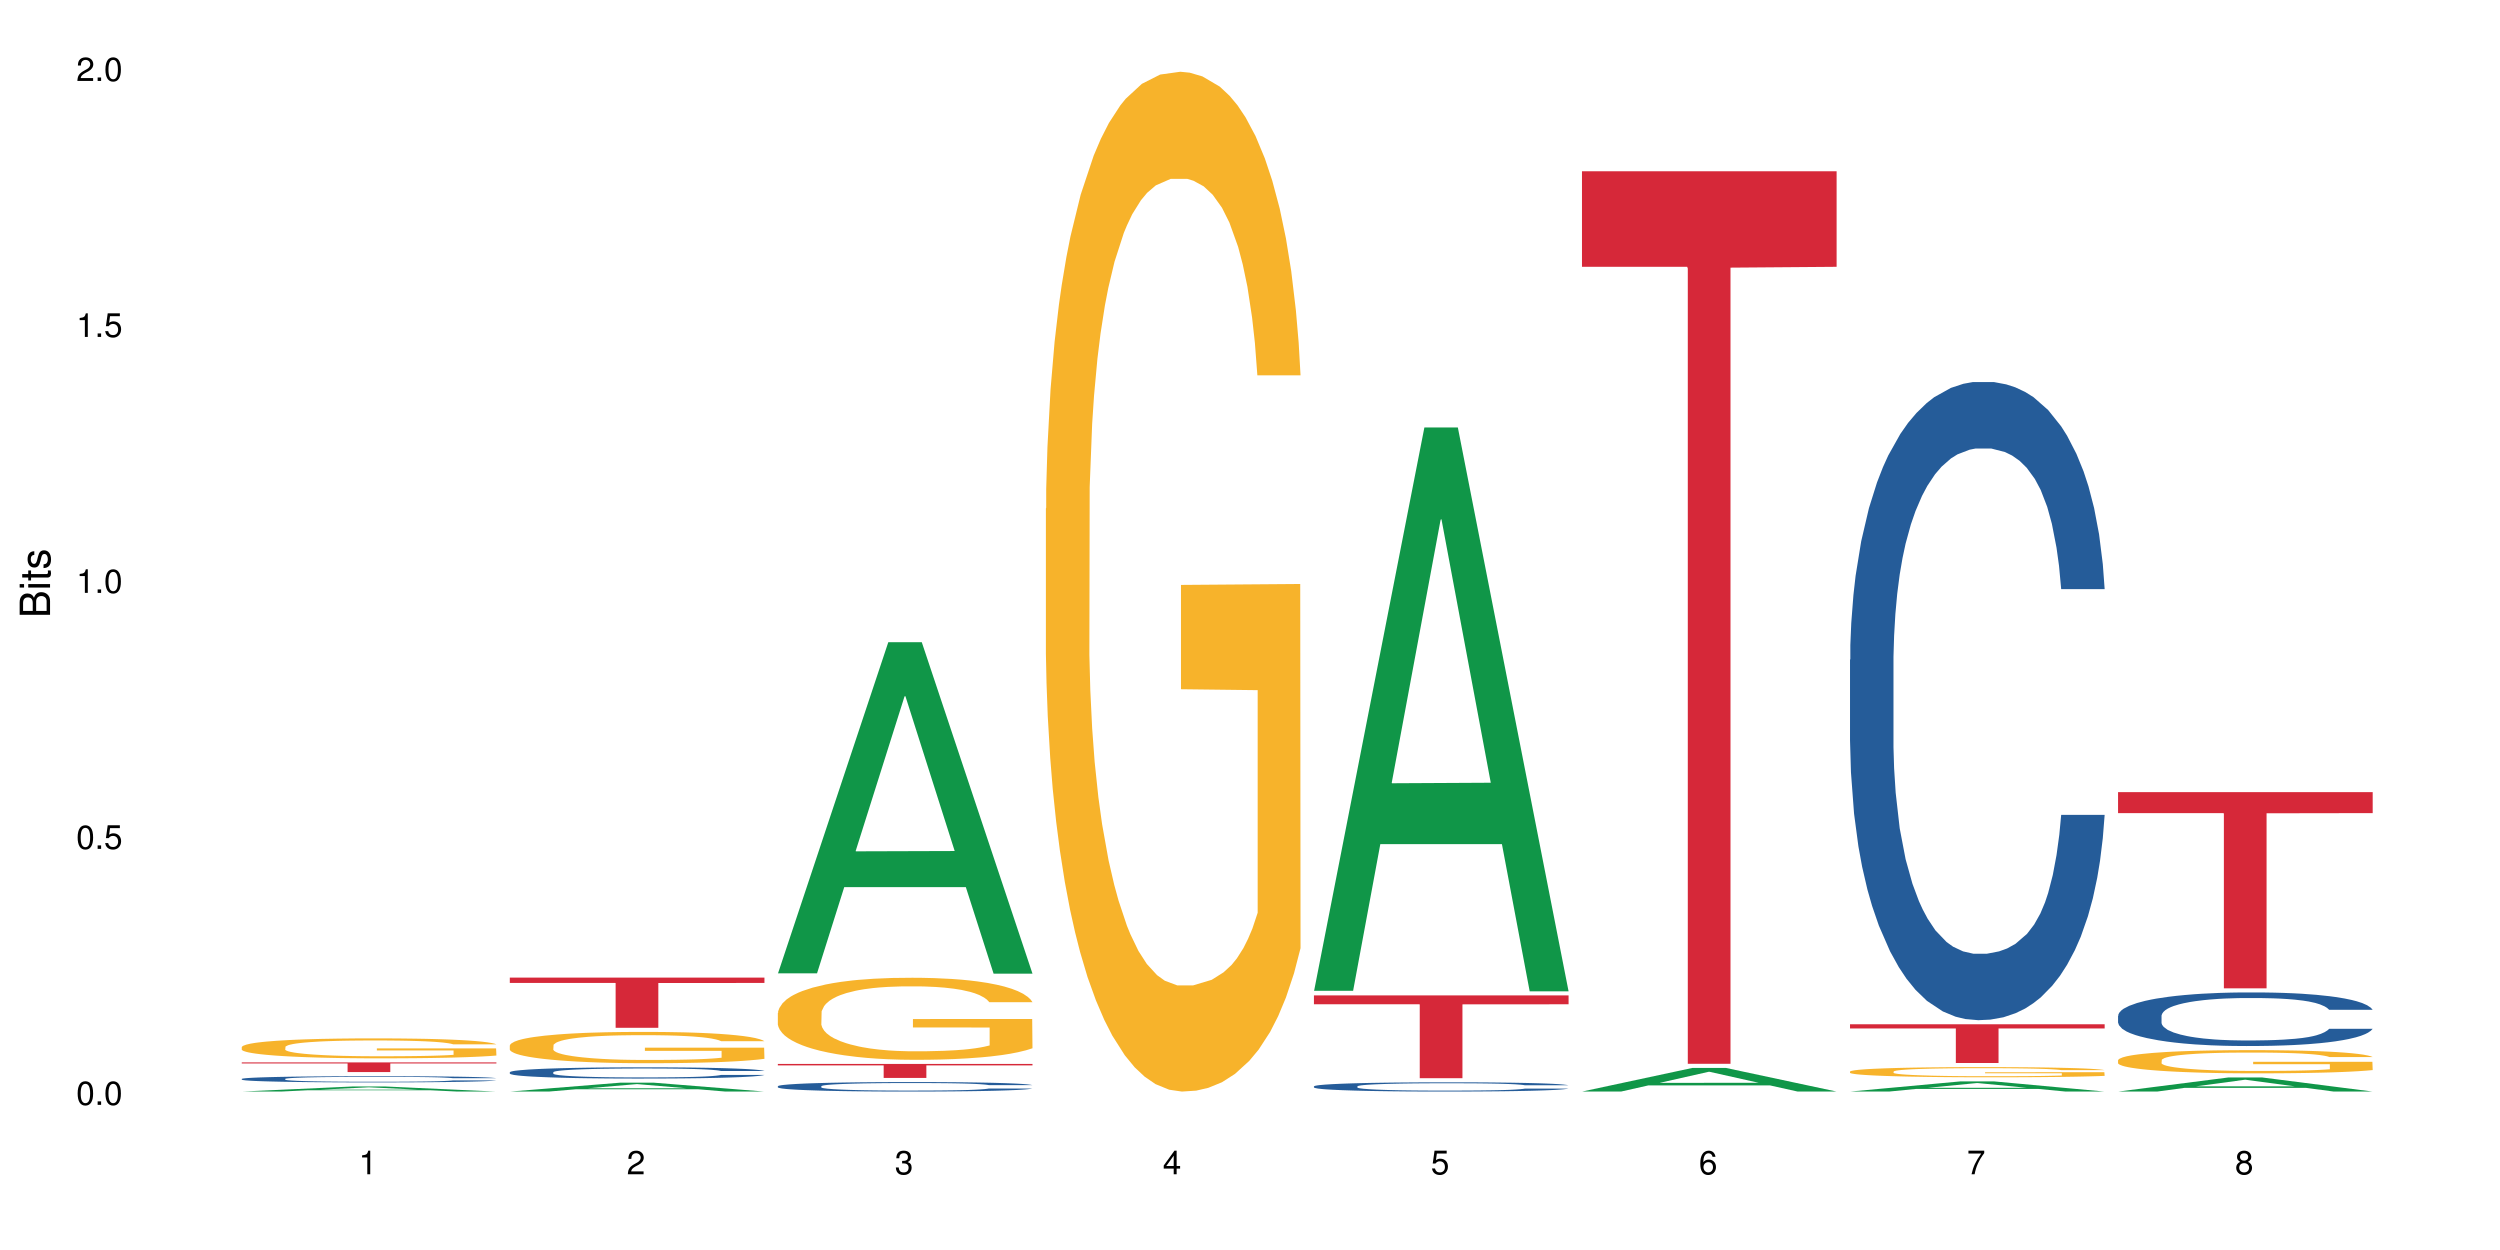 <?xml version="1.0" encoding="UTF-8"?>
<svg xmlns="http://www.w3.org/2000/svg" xmlns:xlink="http://www.w3.org/1999/xlink" width="720pt" height="360pt" viewBox="0 0 720 360" version="1.1">
<defs>
<g>
<symbol overflow="visible" id="glyph0-0">
<path style="stroke:none;" d=""/>
</symbol>
<symbol overflow="visible" id="glyph0-1">
<path style="stroke:none;" d="M 2.641 -6.797 C 2 -6.797 1.422 -6.531 1.078 -6.047 C 0.641 -5.453 0.406 -4.547 0.406 -3.297 C 0.406 -1 1.188 0.219 2.641 0.219 C 4.078 0.219 4.859 -1 4.859 -3.234 C 4.859 -4.562 4.656 -5.438 4.203 -6.047 C 3.844 -6.531 3.281 -6.797 2.641 -6.797 Z M 2.641 -6.047 C 3.547 -6.047 4 -5.125 4 -3.312 C 4 -1.375 3.562 -0.484 2.625 -0.484 C 1.734 -0.484 1.281 -1.422 1.281 -3.281 C 1.281 -5.141 1.734 -6.047 2.641 -6.047 Z M 2.641 -6.047 "/>
</symbol>
<symbol overflow="visible" id="glyph0-2">
<path style="stroke:none;" d="M 1.828 -1 L 0.828 -1 L 0.828 0 L 1.828 0 Z M 1.828 -1 "/>
</symbol>
<symbol overflow="visible" id="glyph0-3">
<path style="stroke:none;" d="M 4.562 -6.797 L 1.062 -6.797 L 0.547 -3.094 L 1.328 -3.094 C 1.719 -3.562 2.047 -3.734 2.578 -3.734 C 3.484 -3.734 4.062 -3.109 4.062 -2.094 C 4.062 -1.125 3.484 -0.531 2.578 -0.531 C 1.828 -0.531 1.375 -0.906 1.188 -1.672 L 0.328 -1.672 C 0.453 -1.109 0.547 -0.844 0.75 -0.594 C 1.125 -0.078 1.828 0.219 2.594 0.219 C 3.969 0.219 4.922 -0.781 4.922 -2.219 C 4.922 -3.562 4.031 -4.484 2.719 -4.484 C 2.25 -4.484 1.859 -4.359 1.469 -4.062 L 1.734 -5.969 L 4.562 -5.969 Z M 4.562 -6.797 "/>
</symbol>
<symbol overflow="visible" id="glyph0-4">
<path style="stroke:none;" d="M 2.484 -4.844 L 2.484 0 L 3.328 0 L 3.328 -6.797 L 2.766 -6.797 C 2.469 -5.75 2.281 -5.609 0.984 -5.453 L 0.984 -4.844 Z M 2.484 -4.844 "/>
</symbol>
<symbol overflow="visible" id="glyph0-5">
<path style="stroke:none;" d="M 4.859 -0.828 L 1.281 -0.828 C 1.359 -1.391 1.672 -1.75 2.5 -2.234 L 3.469 -2.75 C 4.406 -3.266 4.906 -3.969 4.906 -4.812 C 4.906 -5.375 4.672 -5.906 4.266 -6.266 C 3.859 -6.625 3.375 -6.797 2.719 -6.797 C 1.859 -6.797 1.219 -6.5 0.844 -5.922 C 0.609 -5.562 0.5 -5.125 0.484 -4.438 L 1.328 -4.438 C 1.359 -4.906 1.406 -5.188 1.531 -5.406 C 1.75 -5.812 2.188 -6.062 2.703 -6.062 C 3.469 -6.062 4.031 -5.516 4.031 -4.781 C 4.031 -4.25 3.719 -3.797 3.125 -3.438 L 2.234 -2.938 C 0.812 -2.141 0.406 -1.5 0.328 0 L 4.859 0 Z M 4.859 -0.828 "/>
</symbol>
<symbol overflow="visible" id="glyph0-6">
<path style="stroke:none;" d="M 2.125 -3.125 L 2.578 -3.125 C 3.516 -3.125 3.984 -2.703 3.984 -1.891 C 3.984 -1.031 3.469 -0.531 2.578 -0.531 C 1.656 -0.531 1.203 -0.984 1.156 -1.969 L 0.312 -1.969 C 0.344 -1.422 0.438 -1.078 0.609 -0.766 C 0.953 -0.109 1.625 0.219 2.547 0.219 C 3.953 0.219 4.859 -0.609 4.859 -1.906 C 4.859 -2.766 4.516 -3.25 3.703 -3.516 C 4.344 -3.766 4.656 -4.25 4.656 -4.938 C 4.656 -6.109 3.875 -6.797 2.578 -6.797 C 1.203 -6.797 0.484 -6.047 0.453 -4.609 L 1.297 -4.609 C 1.312 -5.016 1.344 -5.25 1.453 -5.453 C 1.641 -5.828 2.062 -6.062 2.594 -6.062 C 3.344 -6.062 3.797 -5.625 3.797 -4.906 C 3.797 -4.422 3.609 -4.141 3.25 -3.984 C 3.016 -3.891 2.719 -3.844 2.125 -3.844 Z M 2.125 -3.125 "/>
</symbol>
<symbol overflow="visible" id="glyph0-7">
<path style="stroke:none;" d="M 3.141 -1.625 L 3.141 0 L 3.984 0 L 3.984 -1.625 L 4.984 -1.625 L 4.984 -2.391 L 3.984 -2.391 L 3.984 -6.797 L 3.359 -6.797 L 0.266 -2.516 L 0.266 -1.625 Z M 3.141 -2.391 L 1 -2.391 L 3.141 -5.359 Z M 3.141 -2.391 "/>
</symbol>
<symbol overflow="visible" id="glyph0-8">
<path style="stroke:none;" d="M 4.781 -5.031 C 4.609 -6.141 3.891 -6.797 2.844 -6.797 C 2.094 -6.797 1.422 -6.438 1.031 -5.828 C 0.609 -5.172 0.406 -4.344 0.406 -3.094 C 0.406 -1.953 0.578 -1.234 0.984 -0.625 C 1.359 -0.078 1.953 0.219 2.703 0.219 C 3.984 0.219 4.922 -0.734 4.922 -2.078 C 4.922 -3.344 4.062 -4.234 2.844 -4.234 C 2.172 -4.234 1.641 -3.969 1.281 -3.469 C 1.281 -5.125 1.828 -6.047 2.797 -6.047 C 3.391 -6.047 3.797 -5.672 3.938 -5.031 Z M 2.734 -3.484 C 3.547 -3.484 4.062 -2.922 4.062 -2 C 4.062 -1.156 3.484 -0.531 2.703 -0.531 C 1.922 -0.531 1.328 -1.188 1.328 -2.047 C 1.328 -2.891 1.906 -3.484 2.734 -3.484 Z M 2.734 -3.484 "/>
</symbol>
<symbol overflow="visible" id="glyph0-9">
<path style="stroke:none;" d="M 4.984 -6.797 L 0.438 -6.797 L 0.438 -5.969 L 4.109 -5.969 C 2.5 -3.656 1.828 -2.234 1.328 0 L 2.219 0 C 2.594 -2.172 3.453 -4.047 4.984 -6.094 Z M 4.984 -6.797 "/>
</symbol>
<symbol overflow="visible" id="glyph0-10">
<path style="stroke:none;" d="M 3.75 -3.578 C 4.453 -4 4.688 -4.344 4.688 -4.984 C 4.688 -6.047 3.844 -6.797 2.641 -6.797 C 1.438 -6.797 0.594 -6.047 0.594 -4.984 C 0.594 -4.359 0.828 -4.016 1.516 -3.578 C 0.734 -3.203 0.359 -2.641 0.359 -1.891 C 0.359 -0.641 1.297 0.219 2.641 0.219 C 3.984 0.219 4.922 -0.641 4.922 -1.875 C 4.922 -2.641 4.531 -3.203 3.75 -3.578 Z M 2.641 -6.047 C 3.359 -6.047 3.812 -5.625 3.812 -4.969 C 3.812 -4.344 3.344 -3.922 2.641 -3.922 C 1.922 -3.922 1.453 -4.344 1.453 -4.984 C 1.453 -5.625 1.922 -6.047 2.641 -6.047 Z M 2.641 -3.203 C 3.484 -3.203 4.062 -2.672 4.062 -1.875 C 4.062 -1.062 3.484 -0.531 2.625 -0.531 C 1.797 -0.531 1.219 -1.078 1.219 -1.875 C 1.219 -2.672 1.797 -3.203 2.641 -3.203 Z M 2.641 -3.203 "/>
</symbol>
<symbol overflow="visible" id="glyph1-0">
<path style="stroke:none;" d=""/>
</symbol>
<symbol overflow="visible" id="glyph1-1">
<path style="stroke:none;" d="M 0 -0.953 L 0 -4.891 C 0 -5.719 -0.234 -6.344 -0.734 -6.797 C -1.188 -7.234 -1.812 -7.469 -2.5 -7.469 C -3.547 -7.469 -4.188 -7 -4.625 -5.875 C -4.984 -6.672 -5.641 -7.094 -6.531 -7.094 C -7.156 -7.094 -7.734 -6.859 -8.141 -6.391 C -8.562 -5.938 -8.75 -5.344 -8.75 -4.5 L -8.75 -0.953 Z M -4.984 -2.062 L -7.766 -2.062 L -7.766 -4.219 C -7.766 -4.844 -7.688 -5.203 -7.453 -5.5 C -7.219 -5.812 -6.859 -5.969 -6.375 -5.969 C -5.906 -5.969 -5.531 -5.812 -5.297 -5.5 C -5.062 -5.203 -4.984 -4.844 -4.984 -4.219 Z M -0.984 -2.062 L -4 -2.062 L -4 -4.781 C -4 -5.328 -3.859 -5.688 -3.578 -5.953 C -3.297 -6.219 -2.922 -6.359 -2.484 -6.359 C -2.062 -6.359 -1.688 -6.219 -1.406 -5.953 C -1.109 -5.688 -0.984 -5.328 -0.984 -4.781 Z M -0.984 -2.062 "/>
</symbol>
<symbol overflow="visible" id="glyph1-2">
<path style="stroke:none;" d="M -6.281 -1.797 L -6.281 -0.797 L 0 -0.797 L 0 -1.797 Z M -8.75 -1.797 L -8.75 -0.797 L -7.484 -0.797 L -7.484 -1.797 Z M -8.75 -1.797 "/>
</symbol>
<symbol overflow="visible" id="glyph1-3">
<path style="stroke:none;" d="M -6.281 -3.047 L -6.281 -2.016 L -8.016 -2.016 L -8.016 -1.016 L -6.281 -1.016 L -6.281 -0.172 L -5.469 -0.172 L -5.469 -1.016 L -0.719 -1.016 C -0.078 -1.016 0.281 -1.453 0.281 -2.234 C 0.281 -2.469 0.25 -2.719 0.188 -3.047 L -0.641 -3.047 C -0.609 -2.922 -0.594 -2.766 -0.594 -2.562 C -0.594 -2.141 -0.719 -2.016 -1.156 -2.016 L -5.469 -2.016 L -5.469 -3.047 Z M -6.281 -3.047 "/>
</symbol>
<symbol overflow="visible" id="glyph1-4">
<path style="stroke:none;" d="M -4.531 -5.25 C -5.766 -5.25 -6.469 -4.422 -6.469 -2.969 C -6.469 -1.516 -5.719 -0.562 -4.547 -0.562 C -3.562 -0.562 -3.094 -1.062 -2.734 -2.562 L -2.516 -3.484 C -2.344 -4.188 -2.094 -4.469 -1.625 -4.469 C -1.047 -4.469 -0.641 -3.875 -0.641 -3 C -0.641 -2.453 -0.797 -2 -1.062 -1.75 C -1.25 -1.594 -1.422 -1.531 -1.875 -1.469 L -1.875 -0.406 C -0.422 -0.453 0.281 -1.266 0.281 -2.922 C 0.281 -4.5 -0.5 -5.516 -1.719 -5.516 C -2.656 -5.516 -3.172 -4.984 -3.469 -3.734 L -3.703 -2.766 C -3.891 -1.953 -4.156 -1.609 -4.594 -1.609 C -5.172 -1.609 -5.547 -2.125 -5.547 -2.938 C -5.547 -3.75 -5.203 -4.172 -4.531 -4.203 Z M -4.531 -5.25 "/>
</symbol>
</g>
</defs>
<g id="surface19382">
<rect x="0" y="0" width="720" height="360" style="fill:rgb(100%,100%,100%);fill-opacity:1;stroke:none;"/>
<path style=" stroke:none;fill-rule:nonzero;fill:rgb(6.275%,58.824%,28.235%);fill-opacity:1;" d="M 69.629 314.371 L 69.707 314.367 L 101.441 312.91 L 111.078 312.91 L 142.965 314.371 L 131.762 314.371 L 123.77 313.988 L 88.746 313.988 L 80.91 314.371 L 69.629 314.371 L 92.117 313.832 L 120.559 313.832 L 106.375 313.148 L 106.219 313.148 L 106.062 313.152 L 92.039 313.832 L 92.117 313.832 Z M 69.629 314.371 "/>
<path style=" stroke:none;fill-rule:nonzero;fill:rgb(14.51%,36.078%,60%);fill-opacity:1;" d="M 69.629 310.719 L 69.719 310.719 L 69.719 310.68 L 69.988 310.617 L 70.613 310.539 L 71.238 310.484 L 72.848 310.387 L 75.086 310.293 L 77.41 310.223 L 79.109 310.18 L 80.629 310.148 L 84.117 310.086 L 86.355 310.055 L 88.77 310.027 L 91.719 310 L 93.867 309.984 L 98.695 309.957 L 102.273 309.945 L 105.047 309.941 L 111.039 309.941 L 114.613 309.949 L 117.207 309.957 L 120.07 309.969 L 122.484 309.984 L 126.688 310.02 L 130.445 310.066 L 132.145 310.09 L 134.828 310.141 L 136.883 310.191 L 138.316 310.234 L 139.926 310.293 L 141.355 310.367 L 142.43 310.453 L 142.965 310.523 L 130.445 310.523 L 129.82 310.457 L 129.102 310.406 L 127.762 310.34 L 126.422 310.289 L 124.543 310.242 L 122.844 310.211 L 120.516 310.18 L 118.461 310.16 L 116.312 310.148 L 114.258 310.137 L 110.32 310.129 L 104.062 310.129 L 100.574 310.145 L 98.695 310.156 L 96.012 310.18 L 94.133 310.199 L 91.898 310.23 L 90.379 310.262 L 88.5 310.301 L 87.16 310.34 L 85.637 310.395 L 84.742 310.434 L 83.938 310.48 L 83.223 310.535 L 82.688 310.594 L 82.328 310.652 L 82.148 310.711 L 82.148 310.965 L 82.328 311.023 L 82.777 311.094 L 83.938 311.191 L 85.637 311.281 L 87.605 311.348 L 89.484 311.398 L 90.559 311.422 L 91.988 311.445 L 94.223 311.48 L 97.445 311.512 L 99.32 311.523 L 102.184 311.539 L 105.137 311.543 L 109.07 311.543 L 112.559 311.539 L 114.883 311.531 L 117.297 311.516 L 120.605 311.488 L 122.664 311.461 L 124.453 311.43 L 125.793 311.402 L 126.688 311.375 L 128.031 311.324 L 129.102 311.27 L 129.906 311.211 L 130.445 311.156 L 142.965 311.156 L 142.43 311.219 L 141.625 311.285 L 140.82 311.332 L 139.566 311.391 L 138.137 311.441 L 136.078 311.496 L 134.379 311.535 L 132.145 311.574 L 130.086 311.605 L 127.852 311.633 L 124.543 311.668 L 122.395 311.684 L 120.07 311.699 L 117.297 311.711 L 113.809 311.723 L 110.055 311.73 L 106.566 311.73 L 102.809 311.727 L 100.035 311.723 L 96.371 311.707 L 91.809 311.676 L 88.5 311.645 L 85.906 311.613 L 83.672 311.582 L 81.168 311.539 L 77.945 311.465 L 75.98 311.41 L 74.637 311.363 L 73.117 311.301 L 72.043 311.242 L 70.793 311.152 L 69.898 311.035 L 69.629 310.945 Z M 69.629 310.719 "/>
<path style=" stroke:none;fill-rule:nonzero;fill:rgb(96.863%,70.196%,16.863%);fill-opacity:1;" d="M 69.629 301.516 L 69.719 301.508 L 69.719 301.406 L 70.078 301.168 L 70.973 300.844 L 72.133 300.574 L 73.387 300.363 L 74.191 300.254 L 75.531 300.098 L 76.695 299.98 L 79.645 299.746 L 83.402 299.523 L 85.461 299.43 L 87.785 299.34 L 91.094 299.242 L 92.613 299.203 L 97.266 299.121 L 102.543 299.066 L 108.355 299.051 L 111.039 299.059 L 114.703 299.078 L 119.711 299.137 L 122.574 299.188 L 124.809 299.242 L 127.137 299.309 L 129.996 299.414 L 132.68 299.539 L 134.828 299.668 L 136.973 299.824 L 138.762 299.992 L 140.281 300.176 L 141.625 300.395 L 142.43 300.578 L 142.965 300.766 L 130.535 300.766 L 129.82 300.578 L 129.016 300.438 L 127.672 300.266 L 126.332 300.141 L 124.988 300.039 L 122.484 299.902 L 120.34 299.82 L 117.656 299.746 L 115.062 299.699 L 112.109 299.668 L 110.32 299.656 L 105.582 299.656 L 101.289 299.691 L 98.785 299.734 L 96.996 299.777 L 94.492 299.855 L 92.973 299.918 L 92.078 299.961 L 89.395 300.125 L 87.605 300.27 L 86.621 300.371 L 85.371 300.527 L 84.477 300.668 L 83.492 300.879 L 82.953 301.035 L 82.238 301.395 L 82.148 302.34 L 82.418 302.539 L 82.953 302.754 L 83.672 302.941 L 84.742 303.141 L 85.816 303.293 L 87.695 303.5 L 89.305 303.637 L 90.559 303.727 L 92.973 303.867 L 93.957 303.914 L 96.281 304.008 L 98.695 304.082 L 101.648 304.145 L 103.883 304.176 L 107.461 304.203 L 112.02 304.203 L 117.387 304.172 L 120.785 304.129 L 123.109 304.086 L 124.633 304.051 L 126.508 303.992 L 127.852 303.941 L 129.102 303.883 L 130.625 303.793 L 130.625 302.539 L 108.535 302.535 L 108.535 301.945 L 142.875 301.941 L 142.965 303.992 L 141.086 304.137 L 138.762 304.27 L 136.527 304.375 L 134.199 304.465 L 130.891 304.566 L 128.207 304.629 L 124.094 304.703 L 120.34 304.75 L 116.402 304.781 L 112.914 304.797 L 108.801 304.801 L 105.137 304.793 L 101.199 304.758 L 98.07 304.719 L 95.207 304.664 L 92.344 304.598 L 88.77 304.488 L 86.441 304.398 L 84.027 304.289 L 81.613 304.156 L 79.469 304.016 L 78.035 303.902 L 76.605 303.777 L 75.086 303.621 L 73.652 303.441 L 72.582 303.277 L 71.598 303.094 L 70.883 302.922 L 70.164 302.688 L 69.809 302.496 L 69.629 302.332 Z M 69.629 301.516 "/>
<path style=" stroke:none;fill-rule:nonzero;fill:rgb(83.922%,15.686%,22.353%);fill-opacity:1;" d="M 69.629 305.98 L 142.965 305.98 L 142.965 306.277 L 112.402 306.281 L 112.402 308.762 L 100.105 308.762 L 100.105 306.285 L 99.926 306.277 L 69.629 306.277 Z M 69.629 305.98 "/>
<path style=" stroke:none;fill-rule:nonzero;fill:rgb(6.275%,58.824%,28.235%);fill-opacity:1;" d="M 146.824 314.367 L 146.902 314.367 L 178.637 311.809 L 188.273 311.809 L 220.16 314.371 L 208.957 314.371 L 200.965 313.703 L 165.941 313.703 L 158.109 314.367 L 146.824 314.367 L 169.312 313.426 L 197.754 313.422 L 183.57 312.227 L 183.414 312.227 L 183.258 312.234 L 169.234 313.422 L 169.312 313.426 Z M 146.824 314.367 "/>
<path style=" stroke:none;fill-rule:nonzero;fill:rgb(14.51%,36.078%,60%);fill-opacity:1;" d="M 146.824 308.801 L 146.914 308.797 L 146.914 308.727 L 147.184 308.613 L 147.809 308.469 L 148.434 308.371 L 150.043 308.199 L 152.281 308.027 L 154.605 307.898 L 156.305 307.82 L 157.824 307.762 L 161.312 307.652 L 163.551 307.598 L 165.965 307.547 L 168.914 307.496 L 171.062 307.465 L 175.891 307.418 L 179.469 307.398 L 182.242 307.387 L 188.234 307.387 L 191.812 307.398 L 194.406 307.414 L 197.266 307.438 L 199.68 307.465 L 203.883 307.531 L 207.641 307.613 L 209.34 307.66 L 212.023 307.754 L 214.078 307.844 L 215.512 307.918 L 217.121 308.027 L 218.551 308.16 L 219.625 308.312 L 220.16 308.441 L 207.641 308.441 L 207.016 308.32 L 206.301 308.23 L 204.957 308.109 L 203.617 308.023 L 201.738 307.938 L 200.039 307.879 L 197.715 307.824 L 195.656 307.789 L 193.512 307.762 L 191.453 307.742 L 187.52 307.727 L 182.957 307.727 L 181.258 307.73 L 177.77 307.758 L 175.891 307.777 L 173.207 307.816 L 171.332 307.855 L 169.094 307.914 L 167.574 307.965 L 165.695 308.043 L 164.355 308.113 L 162.836 308.211 L 161.941 308.285 L 161.137 308.367 L 160.418 308.465 L 159.883 308.566 L 159.523 308.676 L 159.348 308.785 L 159.348 309.242 L 159.523 309.352 L 159.973 309.473 L 161.137 309.656 L 162.836 309.812 L 164.801 309.938 L 166.68 310.027 L 167.754 310.066 L 169.184 310.113 L 171.418 310.172 L 174.641 310.234 L 176.516 310.258 L 179.379 310.281 L 182.332 310.293 L 186.266 310.293 L 189.754 310.281 L 192.078 310.266 L 194.492 310.242 L 197.805 310.191 L 199.859 310.145 L 201.648 310.086 L 202.988 310.031 L 203.883 309.984 L 205.227 309.891 L 206.301 309.793 L 207.105 309.688 L 207.641 309.586 L 220.16 309.586 L 219.625 309.707 L 218.82 309.82 L 218.016 309.906 L 216.762 310.012 L 215.332 310.102 L 213.273 310.207 L 211.574 310.273 L 209.34 310.348 L 207.281 310.406 L 205.047 310.453 L 201.738 310.516 L 199.59 310.543 L 197.266 310.57 L 194.492 310.594 L 191.004 310.613 L 187.25 310.625 L 183.762 310.629 L 180.004 310.625 L 177.234 310.613 L 173.566 310.586 L 169.004 310.531 L 165.695 310.477 L 163.102 310.418 L 160.867 310.359 L 158.363 310.281 L 155.145 310.148 L 153.176 310.051 L 151.832 309.965 L 150.312 309.852 L 149.238 309.746 L 147.988 309.582 L 147.094 309.371 L 146.824 309.207 Z M 146.824 308.801 "/>
<path style=" stroke:none;fill-rule:nonzero;fill:rgb(96.863%,70.196%,16.863%);fill-opacity:1;" d="M 146.824 301.051 L 146.914 301.043 L 146.914 300.879 L 147.273 300.508 L 148.168 299.996 L 149.328 299.574 L 150.582 299.246 L 151.387 299.074 L 152.727 298.824 L 153.891 298.645 L 156.844 298.273 L 160.598 297.93 L 162.656 297.781 L 164.98 297.641 L 168.289 297.484 L 169.809 297.426 L 174.461 297.293 L 179.738 297.211 L 185.551 297.188 L 188.234 297.195 L 191.898 297.227 L 196.91 297.316 L 199.77 297.402 L 202.008 297.484 L 204.332 297.59 L 207.195 297.754 L 209.875 297.953 L 212.023 298.152 L 214.168 298.398 L 215.957 298.66 L 217.477 298.949 L 218.82 299.297 L 219.625 299.586 L 220.16 299.871 L 207.73 299.871 L 207.016 299.586 L 206.211 299.363 L 204.867 299.09 L 203.527 298.891 L 202.184 298.734 L 199.68 298.52 L 197.535 298.391 L 194.852 298.273 L 192.258 298.199 L 189.305 298.152 L 187.52 298.133 L 182.777 298.133 L 178.484 298.191 L 175.98 298.258 L 174.191 298.324 L 171.688 298.445 L 170.168 298.547 L 169.273 298.613 L 166.59 298.867 L 164.801 299.098 L 163.816 299.254 L 162.566 299.5 L 161.672 299.723 L 160.688 300.055 L 160.152 300.301 L 159.434 300.863 L 159.348 302.344 L 159.613 302.656 L 160.152 302.996 L 160.867 303.293 L 161.941 303.605 L 163.012 303.844 L 164.891 304.164 L 166.5 304.379 L 167.754 304.52 L 170.168 304.742 L 171.152 304.816 L 173.477 304.965 L 175.891 305.082 L 178.844 305.18 L 181.078 305.227 L 184.656 305.27 L 189.219 305.27 L 194.582 305.219 L 197.98 305.152 L 200.309 305.09 L 201.828 305.031 L 203.707 304.941 L 205.047 304.859 L 206.301 304.766 L 207.82 304.625 L 207.82 302.656 L 185.73 302.648 L 185.73 301.727 L 220.07 301.719 L 220.16 304.941 L 218.285 305.164 L 215.957 305.375 L 213.723 305.543 L 211.398 305.68 L 208.086 305.84 L 205.406 305.938 L 201.289 306.051 L 197.535 306.125 L 193.598 306.176 L 190.113 306.199 L 185.996 306.207 L 182.332 306.191 L 178.395 306.145 L 175.266 306.078 L 172.402 305.996 L 169.543 305.887 L 165.965 305.715 L 163.641 305.574 L 161.223 305.402 L 158.809 305.195 L 156.664 304.973 L 155.23 304.801 L 153.801 304.602 L 152.281 304.355 L 150.852 304.074 L 149.777 303.82 L 148.793 303.531 L 148.078 303.258 L 147.363 302.887 L 147.004 302.59 L 146.824 302.336 Z M 146.824 301.051 "/>
<path style=" stroke:none;fill-rule:nonzero;fill:rgb(83.922%,15.686%,22.353%);fill-opacity:1;" d="M 146.824 281.543 L 220.16 281.543 L 220.16 283.09 L 189.598 283.105 L 189.598 296.008 L 177.301 296.008 L 177.301 283.117 L 177.121 283.09 L 146.824 283.09 Z M 146.824 281.543 "/>
<path style=" stroke:none;fill-rule:nonzero;fill:rgb(6.275%,58.824%,28.235%);fill-opacity:1;" d="M 224.02 280.324 L 224.098 280.234 L 255.832 184.945 L 265.469 184.945 L 297.355 280.414 L 286.152 280.414 L 278.16 255.492 L 243.141 255.492 L 235.305 280.324 L 224.02 280.324 L 246.508 245.184 L 274.949 245.094 L 260.77 200.543 L 260.609 200.453 L 260.453 200.723 L 246.43 245.094 L 246.508 245.184 Z M 224.02 280.324 "/>
<path style=" stroke:none;fill-rule:nonzero;fill:rgb(14.51%,36.078%,60%);fill-opacity:1;" d="M 224.02 312.824 L 224.109 312.82 L 224.109 312.762 L 224.379 312.664 L 225.004 312.547 L 225.633 312.465 L 227.242 312.316 L 229.477 312.172 L 231.801 312.062 L 233.5 311.996 L 235.023 311.949 L 238.508 311.855 L 240.746 311.809 L 243.16 311.766 L 246.113 311.723 L 248.258 311.695 L 253.086 311.656 L 256.664 311.641 L 259.438 311.633 L 265.43 311.633 L 269.008 311.641 L 271.602 311.656 L 274.461 311.676 L 276.875 311.695 L 281.082 311.754 L 284.836 311.824 L 286.535 311.863 L 289.219 311.941 L 291.277 312.016 L 292.707 312.082 L 294.316 312.172 L 295.746 312.285 L 296.82 312.414 L 297.355 312.52 L 284.836 312.52 L 284.211 312.422 L 283.496 312.344 L 282.152 312.242 L 280.812 312.168 L 278.934 312.094 L 277.234 312.047 L 274.91 312 L 272.852 311.969 L 270.707 311.949 L 268.648 311.934 L 264.715 311.918 L 260.152 311.918 L 258.453 311.922 L 254.965 311.941 L 253.086 311.961 L 250.406 311.996 L 248.527 312.027 L 246.289 312.078 L 244.77 312.121 L 242.891 312.184 L 241.551 312.242 L 240.031 312.324 L 239.137 312.387 L 238.332 312.457 L 237.613 312.539 L 237.078 312.629 L 236.723 312.723 L 236.543 312.812 L 236.543 313.199 L 236.723 313.289 L 237.168 313.395 L 238.332 313.547 L 240.031 313.68 L 241.996 313.785 L 243.875 313.859 L 244.949 313.895 L 246.379 313.934 L 248.617 313.984 L 251.836 314.035 L 253.715 314.055 L 256.574 314.074 L 259.527 314.086 L 263.461 314.086 L 266.949 314.074 L 269.273 314.062 L 271.691 314.043 L 275 314 L 277.055 313.961 L 278.844 313.914 L 280.188 313.863 L 281.082 313.824 L 282.422 313.746 L 283.496 313.664 L 284.301 313.574 L 284.836 313.488 L 297.355 313.488 L 296.82 313.59 L 296.016 313.688 L 295.211 313.762 L 293.957 313.848 L 292.527 313.926 L 290.473 314.012 L 288.773 314.07 L 286.535 314.133 L 284.48 314.18 L 282.242 314.223 L 278.934 314.273 L 276.789 314.297 L 274.461 314.32 L 271.691 314.34 L 268.203 314.359 L 264.445 314.367 L 260.957 314.371 L 257.203 314.367 L 254.43 314.355 L 250.762 314.332 L 246.199 314.289 L 242.891 314.242 L 240.297 314.191 L 238.062 314.145 L 235.559 314.074 L 232.34 313.965 L 230.371 313.879 L 229.031 313.809 L 227.508 313.711 L 226.438 313.625 L 225.184 313.484 L 224.289 313.309 L 224.02 313.168 Z M 224.02 312.824 "/>
<path style=" stroke:none;fill-rule:nonzero;fill:rgb(96.863%,70.196%,16.863%);fill-opacity:1;" d="M 224.02 291.715 L 224.109 291.695 L 224.109 291.262 L 224.469 290.293 L 225.363 288.953 L 226.523 287.852 L 227.777 286.988 L 228.582 286.535 L 229.926 285.887 L 231.086 285.414 L 234.039 284.441 L 237.793 283.535 L 239.852 283.148 L 242.176 282.781 L 245.484 282.371 L 247.004 282.219 L 251.656 281.875 L 256.934 281.656 L 262.746 281.594 L 265.43 281.613 L 269.098 281.699 L 274.105 281.938 L 276.965 282.152 L 279.203 282.371 L 281.527 282.652 L 284.391 283.082 L 287.074 283.602 L 289.219 284.117 L 291.367 284.766 L 293.152 285.457 L 294.676 286.211 L 296.016 287.117 L 296.82 287.875 L 297.355 288.629 L 284.926 288.629 L 284.211 287.875 L 283.406 287.293 L 282.062 286.578 L 280.723 286.062 L 279.383 285.652 L 276.875 285.09 L 274.73 284.746 L 272.047 284.441 L 269.453 284.246 L 266.504 284.117 L 264.715 284.074 L 259.973 284.074 L 255.68 284.227 L 253.176 284.398 L 251.387 284.57 L 248.883 284.895 L 247.363 285.156 L 246.469 285.328 L 243.785 285.996 L 241.996 286.602 L 241.016 287.012 L 239.762 287.66 L 238.867 288.242 L 237.883 289.105 L 237.348 289.754 L 236.633 291.219 L 236.543 295.105 L 236.809 295.926 L 237.348 296.809 L 238.062 297.586 L 239.137 298.406 L 240.207 299.035 L 242.086 299.875 L 243.695 300.438 L 244.949 300.805 L 247.363 301.387 L 248.348 301.582 L 250.672 301.969 L 253.086 302.27 L 256.039 302.531 L 258.273 302.66 L 261.852 302.77 L 266.414 302.77 L 271.777 302.637 L 275.176 302.465 L 277.504 302.293 L 279.023 302.141 L 280.902 301.902 L 282.242 301.688 L 283.496 301.449 L 285.016 301.086 L 285.016 295.926 L 262.926 295.902 L 262.926 293.484 L 297.27 293.465 L 297.355 301.902 L 295.48 302.488 L 293.152 303.047 L 290.918 303.48 L 288.594 303.848 L 285.285 304.258 L 282.602 304.516 L 278.488 304.816 L 274.73 305.012 L 270.797 305.141 L 267.309 305.207 L 263.195 305.227 L 259.527 305.184 L 255.59 305.055 L 252.461 304.883 L 249.598 304.668 L 246.738 304.387 L 243.16 303.934 L 240.836 303.566 L 238.422 303.113 L 236.004 302.574 L 233.859 301.992 L 232.43 301.539 L 230.996 301.02 L 229.477 300.371 L 228.047 299.637 L 226.973 298.969 L 225.988 298.215 L 225.273 297.5 L 224.559 296.531 L 224.199 295.754 L 224.02 295.082 Z M 224.02 291.715 "/>
<path style=" stroke:none;fill-rule:nonzero;fill:rgb(83.922%,15.686%,22.353%);fill-opacity:1;" d="M 224.02 306.406 L 297.355 306.406 L 297.355 306.84 L 266.793 306.844 L 266.793 310.453 L 254.496 310.453 L 254.496 306.848 L 254.316 306.84 L 224.02 306.84 Z M 224.02 306.406 "/>
<path style=" stroke:none;fill-rule:nonzero;fill:rgb(96.863%,70.196%,16.863%);fill-opacity:1;" d="M 301.219 146.461 L 301.305 146.191 L 301.305 140.828 L 301.664 128.758 L 302.559 112.129 L 303.723 98.449 L 304.973 87.719 L 305.777 82.086 L 307.121 74.039 L 308.281 68.141 L 311.234 56.07 L 314.988 44.805 L 317.047 39.977 L 319.371 35.414 L 322.68 30.32 L 324.203 28.441 L 328.852 24.148 L 334.129 21.469 L 339.941 20.664 L 342.625 20.93 L 346.293 22.004 L 351.301 24.953 L 354.164 27.637 L 356.398 30.32 L 358.723 33.805 L 361.586 39.172 L 364.27 45.609 L 366.414 52.047 L 368.562 60.094 L 370.352 68.676 L 371.871 78.062 L 373.211 89.328 L 374.016 98.715 L 374.555 108.105 L 362.121 108.105 L 361.406 98.715 L 360.602 91.477 L 359.262 82.625 L 357.918 76.188 L 356.578 71.09 L 354.074 64.117 L 351.926 59.824 L 349.242 56.07 L 346.648 53.656 L 343.699 52.047 L 341.91 51.508 L 337.168 51.508 L 332.875 53.387 L 330.371 55.531 L 328.586 57.68 L 326.078 61.703 L 324.559 64.922 L 323.664 67.066 L 320.98 75.383 L 319.195 82.891 L 318.211 87.988 L 316.957 96.035 L 316.062 103.277 L 315.078 114.004 L 314.543 122.051 L 313.828 140.293 L 313.738 188.574 L 314.008 198.766 L 314.543 209.762 L 315.258 219.418 L 316.332 229.609 L 317.406 237.391 L 319.281 247.852 L 320.895 254.824 L 322.145 259.383 L 324.559 266.625 L 325.543 269.039 L 327.867 273.867 L 330.285 277.625 L 333.234 280.844 L 335.469 282.453 L 339.047 283.793 L 343.609 283.793 L 348.977 282.184 L 352.375 280.039 L 354.699 277.891 L 356.219 276.016 L 358.098 273.062 L 359.438 270.383 L 360.691 267.43 L 362.211 262.871 L 362.211 198.766 L 340.121 198.496 L 340.121 168.457 L 374.465 168.188 L 374.555 273.062 L 372.676 280.305 L 370.352 287.281 L 368.113 292.645 L 365.789 297.203 L 362.48 302.301 L 359.797 305.52 L 355.684 309.273 L 351.926 311.688 L 347.992 313.297 L 344.504 314.102 L 340.391 314.371 L 336.723 313.836 L 332.789 312.227 L 329.656 310.078 L 326.797 307.398 L 323.934 303.91 L 320.355 298.277 L 318.031 293.719 L 315.617 288.086 L 313.203 281.379 L 311.055 274.137 L 309.625 268.504 L 308.191 262.066 L 306.672 254.02 L 305.242 244.898 L 304.168 236.586 L 303.184 227.195 L 302.469 218.344 L 301.754 206.277 L 301.395 196.621 L 301.219 188.305 Z M 301.219 146.461 "/>
<path style=" stroke:none;fill-rule:nonzero;fill:rgb(6.275%,58.824%,28.235%);fill-opacity:1;" d="M 378.414 285.352 L 378.492 285.199 L 410.223 123.109 L 419.859 123.109 L 451.75 285.504 L 440.547 285.504 L 432.555 243.113 L 397.531 243.113 L 389.695 285.352 L 378.414 285.352 L 400.898 225.578 L 429.34 225.426 L 415.16 149.641 L 415.004 149.488 L 414.848 149.945 L 400.82 225.426 L 400.898 225.578 Z M 378.414 285.352 "/>
<path style=" stroke:none;fill-rule:nonzero;fill:rgb(14.51%,36.078%,60%);fill-opacity:1;" d="M 378.414 312.863 L 378.504 312.859 L 378.504 312.801 L 378.77 312.711 L 379.398 312.594 L 380.023 312.512 L 381.633 312.367 L 383.867 312.227 L 386.195 312.121 L 387.895 312.059 L 389.414 312.008 L 392.902 311.918 L 395.137 311.871 L 397.551 311.832 L 400.504 311.789 L 402.648 311.766 L 407.48 311.727 L 411.055 311.707 L 413.828 311.703 L 419.82 311.703 L 423.398 311.711 L 425.992 311.723 L 428.855 311.742 L 431.27 311.766 L 435.473 311.82 L 439.227 311.887 L 440.926 311.926 L 443.609 312 L 445.668 312.074 L 447.098 312.137 L 448.707 312.227 L 450.141 312.34 L 451.211 312.461 L 451.75 312.566 L 439.227 312.566 L 438.602 312.469 L 437.887 312.395 L 436.547 312.293 L 435.203 312.223 L 433.324 312.152 L 431.625 312.105 L 429.301 312.059 L 427.246 312.031 L 425.098 312.008 L 423.039 311.996 L 419.105 311.98 L 414.543 311.98 L 412.844 311.984 L 409.355 312.004 L 407.48 312.02 L 404.797 312.055 L 402.918 312.086 L 400.684 312.137 L 399.16 312.176 L 397.285 312.242 L 395.941 312.297 L 394.422 312.379 L 393.527 312.438 L 392.723 312.508 L 392.008 312.586 L 391.469 312.672 L 391.113 312.762 L 390.934 312.852 L 390.934 313.23 L 391.113 313.316 L 391.559 313.418 L 392.723 313.566 L 394.422 313.695 L 396.391 313.801 L 398.266 313.871 L 399.34 313.906 L 400.773 313.945 L 403.008 313.996 L 406.227 314.043 L 408.105 314.062 L 410.969 314.082 L 413.918 314.094 L 417.855 314.094 L 421.34 314.082 L 423.668 314.07 L 426.082 314.051 L 429.391 314.008 L 431.449 313.969 L 433.234 313.926 L 434.578 313.879 L 435.473 313.84 L 436.812 313.762 L 437.887 313.68 L 438.691 313.594 L 439.227 313.512 L 451.75 313.512 L 451.211 313.609 L 450.406 313.703 L 449.602 313.773 L 448.352 313.859 L 446.918 313.938 L 444.863 314.023 L 443.164 314.078 L 440.926 314.141 L 438.871 314.184 L 436.637 314.227 L 433.324 314.277 L 431.18 314.301 L 428.855 314.32 L 426.082 314.34 L 422.594 314.359 L 418.836 314.367 L 415.348 314.371 L 411.594 314.367 L 408.82 314.355 L 405.152 314.336 L 400.594 314.289 L 397.285 314.242 L 394.691 314.199 L 392.453 314.148 L 389.949 314.082 L 386.73 313.977 L 384.762 313.891 L 383.422 313.824 L 381.902 313.73 L 380.828 313.645 L 379.574 313.508 L 378.68 313.332 L 378.414 313.199 Z M 378.414 312.863 "/>
<path style=" stroke:none;fill-rule:nonzero;fill:rgb(83.922%,15.686%,22.353%);fill-opacity:1;" d="M 378.414 286.684 L 451.75 286.684 L 451.75 289.234 L 421.184 289.258 L 421.184 310.523 L 408.887 310.523 L 408.887 289.281 L 408.711 289.234 L 378.414 289.234 Z M 378.414 286.684 "/>
<path style=" stroke:none;fill-rule:nonzero;fill:rgb(6.275%,58.824%,28.235%);fill-opacity:1;" d="M 455.609 314.363 L 455.688 314.359 L 487.418 307.562 L 497.055 307.562 L 528.945 314.371 L 517.742 314.371 L 509.75 312.594 L 474.727 312.594 L 466.891 314.363 L 455.609 314.363 L 478.094 311.859 L 506.535 311.852 L 492.355 308.676 L 492.199 308.668 L 492.043 308.688 L 478.016 311.852 L 478.094 311.859 Z M 455.609 314.363 "/>
<path style=" stroke:none;fill-rule:nonzero;fill:rgb(83.922%,15.686%,22.353%);fill-opacity:1;" d="M 455.609 49.324 L 528.945 49.324 L 528.945 76.84 L 498.383 77.082 L 498.383 306.383 L 486.086 306.383 L 486.086 77.324 L 485.906 76.84 L 455.609 76.84 Z M 455.609 49.324 "/>
<path style=" stroke:none;fill-rule:nonzero;fill:rgb(6.275%,58.824%,28.235%);fill-opacity:1;" d="M 532.805 314.367 L 532.883 314.363 L 564.617 311.441 L 574.254 311.441 L 606.141 314.371 L 594.938 314.371 L 586.945 313.605 L 551.922 313.605 L 544.086 314.367 L 532.805 314.367 L 555.293 313.289 L 583.734 313.285 L 569.551 311.918 L 569.395 311.914 L 569.238 311.926 L 555.215 313.285 L 555.293 313.289 Z M 532.805 314.367 "/>
<path style=" stroke:none;fill-rule:nonzero;fill:rgb(14.51%,36.078%,60%);fill-opacity:1;" d="M 532.805 189.996 L 532.895 189.828 L 532.895 185.793 L 533.164 179.41 L 533.789 171.348 L 534.414 165.805 L 536.023 155.891 L 538.262 146.316 L 540.586 138.922 L 542.285 134.555 L 543.805 131.195 L 547.293 124.98 L 549.527 121.789 L 551.945 118.93 L 554.895 116.074 L 557.043 114.395 L 561.871 111.707 L 565.449 110.531 L 568.223 110.027 L 574.215 110.027 L 577.789 110.699 L 580.383 111.539 L 583.246 112.883 L 585.66 114.395 L 589.863 118.09 L 593.621 122.797 L 595.32 125.484 L 598.004 130.691 L 600.059 135.73 L 601.492 140.098 L 603.102 146.316 L 604.531 153.875 L 605.605 162.441 L 606.141 169.668 L 593.621 169.668 L 592.996 162.945 L 592.277 157.738 L 590.938 150.852 L 589.598 145.98 L 587.719 141.105 L 586.02 137.914 L 583.691 134.723 L 581.637 132.707 L 579.488 131.195 L 577.434 130.188 L 573.496 129.18 L 568.938 129.18 L 567.238 129.516 L 563.75 130.859 L 561.871 132.035 L 559.188 134.387 L 557.309 136.57 L 555.074 139.93 L 553.555 142.785 L 551.676 147.156 L 550.336 151.02 L 548.812 156.562 L 547.918 160.762 L 547.113 165.469 L 546.398 171.012 L 545.863 176.891 L 545.504 183.105 L 545.324 189.156 L 545.324 215.195 L 545.504 221.242 L 545.953 228.297 L 547.113 238.547 L 548.812 247.449 L 550.781 254.508 L 552.66 259.547 L 553.734 261.898 L 555.164 264.586 L 557.398 267.945 L 560.617 271.305 L 562.496 272.652 L 565.359 273.996 L 568.309 274.668 L 572.246 274.668 L 575.734 273.996 L 578.059 273.156 L 580.473 271.809 L 583.781 268.953 L 585.84 266.266 L 587.629 263.074 L 588.969 259.883 L 589.863 257.195 L 591.207 251.988 L 592.277 246.273 L 593.082 240.395 L 593.621 234.684 L 606.141 234.684 L 605.605 241.402 L 604.801 247.953 L 603.996 252.828 L 602.742 258.707 L 601.312 263.914 L 599.254 269.793 L 597.555 273.66 L 595.32 277.859 L 593.262 281.051 L 591.027 283.906 L 587.719 287.266 L 585.57 288.945 L 583.246 290.457 L 580.473 291.801 L 576.984 292.977 L 573.23 293.648 L 569.742 293.816 L 565.984 293.48 L 563.211 292.809 L 559.547 291.297 L 554.984 288.273 L 551.676 285.082 L 549.082 281.891 L 546.848 278.531 L 544.344 273.996 L 541.121 266.602 L 539.156 260.891 L 537.812 256.188 L 536.293 249.633 L 535.219 243.754 L 533.969 234.348 L 533.074 222.418 L 532.805 213.18 Z M 532.805 189.996 "/>
<path style=" stroke:none;fill-rule:nonzero;fill:rgb(96.863%,70.196%,16.863%);fill-opacity:1;" d="M 532.805 308.586 L 532.895 308.582 L 532.895 308.527 L 533.254 308.406 L 534.145 308.242 L 535.309 308.105 L 536.562 308 L 537.367 307.941 L 538.707 307.863 L 539.871 307.805 L 542.82 307.684 L 546.578 307.57 L 548.637 307.523 L 550.961 307.477 L 554.27 307.426 L 555.789 307.406 L 560.441 307.363 L 565.715 307.336 L 571.531 307.328 L 574.215 307.332 L 577.879 307.344 L 582.887 307.371 L 585.75 307.398 L 587.984 307.426 L 590.312 307.461 L 593.172 307.516 L 595.855 307.578 L 598.004 307.641 L 600.148 307.723 L 601.938 307.809 L 603.457 307.902 L 604.801 308.016 L 605.605 308.109 L 606.141 308.203 L 593.711 308.203 L 592.996 308.109 L 592.188 308.035 L 590.848 307.949 L 589.508 307.883 L 588.164 307.832 L 585.66 307.762 L 583.516 307.719 L 580.832 307.684 L 578.238 307.66 L 575.285 307.641 L 573.496 307.637 L 568.758 307.637 L 564.465 307.656 L 561.961 307.676 L 560.172 307.699 L 557.668 307.738 L 556.148 307.77 L 555.254 307.793 L 552.57 307.875 L 550.781 307.949 L 549.797 308 L 548.547 308.082 L 547.652 308.152 L 546.668 308.262 L 546.129 308.34 L 545.414 308.523 L 545.324 309.004 L 545.594 309.105 L 546.129 309.215 L 546.848 309.312 L 547.918 309.414 L 548.992 309.492 L 550.871 309.598 L 552.48 309.664 L 553.734 309.711 L 556.148 309.785 L 557.133 309.809 L 559.457 309.855 L 561.871 309.895 L 564.824 309.926 L 567.059 309.941 L 570.637 309.953 L 575.195 309.953 L 580.562 309.938 L 583.961 309.918 L 586.285 309.895 L 587.809 309.879 L 589.684 309.848 L 591.027 309.82 L 592.277 309.793 L 593.801 309.746 L 593.801 309.105 L 571.707 309.105 L 571.707 308.805 L 606.051 308.801 L 606.141 309.848 L 604.262 309.922 L 601.938 309.988 L 599.703 310.043 L 597.375 310.09 L 594.066 310.141 L 591.383 310.172 L 587.27 310.211 L 583.516 310.234 L 579.578 310.25 L 576.09 310.258 L 571.977 310.262 L 568.309 310.254 L 564.375 310.238 L 561.246 310.219 L 558.383 310.191 L 555.52 310.156 L 551.945 310.098 L 549.617 310.055 L 547.203 309.996 L 544.789 309.93 L 542.645 309.859 L 541.211 309.801 L 539.781 309.738 L 538.262 309.656 L 536.828 309.566 L 535.758 309.484 L 534.773 309.391 L 534.059 309.301 L 533.34 309.18 L 532.984 309.086 L 532.805 309.004 Z M 532.805 308.586 "/>
<path style=" stroke:none;fill-rule:nonzero;fill:rgb(83.922%,15.686%,22.353%);fill-opacity:1;" d="M 532.805 294.996 L 606.141 294.996 L 606.141 296.191 L 575.578 296.203 L 575.578 306.148 L 563.281 306.148 L 563.281 296.211 L 563.102 296.191 L 532.805 296.191 Z M 532.805 294.996 "/>
<path style=" stroke:none;fill-rule:nonzero;fill:rgb(6.275%,58.824%,28.235%);fill-opacity:1;" d="M 610 314.367 L 610.078 314.363 L 641.812 310.305 L 651.449 310.305 L 683.336 314.371 L 672.133 314.371 L 664.141 313.309 L 629.117 313.309 L 621.285 314.367 L 610 314.367 L 632.488 312.871 L 660.93 312.867 L 646.746 310.969 L 646.59 310.965 L 646.434 310.977 L 632.41 312.867 L 632.488 312.871 Z M 610 314.367 "/>
<path style=" stroke:none;fill-rule:nonzero;fill:rgb(14.51%,36.078%,60%);fill-opacity:1;" d="M 610 292.539 L 610.09 292.527 L 610.09 292.188 L 610.359 291.652 L 610.984 290.973 L 611.609 290.508 L 613.219 289.676 L 615.457 288.871 L 617.781 288.25 L 619.48 287.887 L 621 287.602 L 624.488 287.082 L 626.727 286.812 L 629.141 286.574 L 632.09 286.332 L 634.238 286.191 L 639.066 285.965 L 642.645 285.867 L 645.418 285.824 L 651.41 285.824 L 654.988 285.883 L 657.578 285.953 L 660.441 286.066 L 662.855 286.191 L 667.059 286.504 L 670.816 286.898 L 672.516 287.125 L 675.199 287.559 L 677.254 287.984 L 678.688 288.352 L 680.297 288.871 L 681.727 289.508 L 682.801 290.227 L 683.336 290.832 L 670.816 290.832 L 670.191 290.27 L 669.477 289.832 L 668.133 289.254 L 666.793 288.844 L 664.914 288.434 L 663.215 288.168 L 660.891 287.898 L 658.832 287.73 L 656.688 287.602 L 654.629 287.52 L 650.695 287.434 L 646.133 287.434 L 644.434 287.461 L 640.945 287.574 L 639.066 287.672 L 636.383 287.871 L 634.508 288.055 L 632.27 288.336 L 630.75 288.574 L 628.871 288.941 L 627.531 289.266 L 626.008 289.734 L 625.117 290.086 L 624.309 290.48 L 623.594 290.945 L 623.059 291.441 L 622.699 291.961 L 622.523 292.469 L 622.523 294.656 L 622.699 295.164 L 623.148 295.754 L 624.309 296.617 L 626.008 297.363 L 627.977 297.957 L 629.855 298.379 L 630.93 298.578 L 632.359 298.801 L 634.594 299.086 L 637.816 299.367 L 639.691 299.48 L 642.555 299.594 L 645.508 299.648 L 649.441 299.648 L 652.93 299.594 L 655.254 299.523 L 657.668 299.41 L 660.977 299.168 L 663.035 298.945 L 664.824 298.676 L 666.164 298.406 L 667.059 298.184 L 668.402 297.746 L 669.477 297.266 L 670.281 296.77 L 670.816 296.293 L 683.336 296.293 L 682.801 296.855 L 681.996 297.406 L 681.191 297.816 L 679.938 298.309 L 678.508 298.746 L 676.449 299.238 L 674.75 299.562 L 672.516 299.918 L 670.457 300.184 L 668.223 300.426 L 664.914 300.707 L 662.766 300.848 L 660.441 300.977 L 657.668 301.086 L 654.18 301.188 L 650.426 301.242 L 646.938 301.258 L 643.18 301.23 L 640.41 301.172 L 636.742 301.047 L 632.18 300.793 L 628.871 300.523 L 626.277 300.254 L 624.043 299.973 L 621.539 299.594 L 618.316 298.973 L 616.352 298.492 L 615.008 298.098 L 613.488 297.547 L 612.414 297.055 L 611.164 296.262 L 610.27 295.262 L 610 294.484 Z M 610 292.539 "/>
<path style=" stroke:none;fill-rule:nonzero;fill:rgb(96.863%,70.196%,16.863%);fill-opacity:1;" d="M 610 305.301 L 610.09 305.297 L 610.09 305.172 L 610.449 304.898 L 611.344 304.52 L 612.504 304.207 L 613.758 303.965 L 614.562 303.836 L 615.902 303.652 L 617.066 303.52 L 620.016 303.242 L 623.773 302.984 L 625.832 302.875 L 628.156 302.773 L 631.465 302.656 L 632.984 302.613 L 637.637 302.516 L 642.914 302.453 L 648.727 302.438 L 651.41 302.441 L 655.074 302.469 L 660.086 302.535 L 662.945 302.594 L 665.184 302.656 L 667.508 302.734 L 670.367 302.859 L 673.051 303.004 L 675.199 303.152 L 677.344 303.336 L 679.133 303.531 L 680.652 303.742 L 681.996 304 L 682.801 304.215 L 683.336 304.43 L 670.906 304.43 L 670.191 304.215 L 669.387 304.051 L 668.043 303.848 L 666.703 303.699 L 665.359 303.586 L 662.855 303.426 L 660.711 303.328 L 658.027 303.242 L 655.434 303.188 L 652.48 303.152 L 650.695 303.141 L 645.953 303.141 L 641.66 303.18 L 639.156 303.23 L 637.367 303.281 L 634.863 303.371 L 633.344 303.445 L 632.449 303.492 L 629.766 303.684 L 627.977 303.855 L 626.992 303.969 L 625.742 304.152 L 624.848 304.316 L 623.863 304.562 L 623.328 304.746 L 622.609 305.16 L 622.523 306.262 L 622.789 306.492 L 623.328 306.742 L 624.043 306.961 L 625.117 307.195 L 626.188 307.371 L 628.066 307.609 L 629.676 307.77 L 630.93 307.871 L 633.344 308.039 L 634.328 308.094 L 636.652 308.203 L 639.066 308.289 L 642.02 308.363 L 644.254 308.398 L 647.832 308.43 L 652.395 308.43 L 657.758 308.391 L 661.156 308.344 L 663.484 308.293 L 665.004 308.25 L 666.883 308.184 L 668.223 308.125 L 669.477 308.055 L 670.996 307.953 L 670.996 306.492 L 648.906 306.484 L 648.906 305.801 L 683.246 305.797 L 683.336 308.184 L 681.457 308.348 L 679.133 308.508 L 676.898 308.629 L 674.574 308.734 L 671.262 308.852 L 668.582 308.922 L 664.465 309.008 L 660.711 309.062 L 656.773 309.102 L 653.285 309.117 L 649.172 309.125 L 645.508 309.113 L 641.57 309.078 L 638.441 309.027 L 635.578 308.965 L 632.719 308.887 L 629.141 308.758 L 626.816 308.656 L 624.398 308.527 L 621.984 308.375 L 619.84 308.207 L 618.406 308.082 L 616.977 307.934 L 615.457 307.75 L 614.027 307.543 L 612.953 307.355 L 611.969 307.141 L 611.254 306.938 L 610.539 306.664 L 610.18 306.445 L 610 306.254 Z M 610 305.301 "/>
<path style=" stroke:none;fill-rule:nonzero;fill:rgb(83.922%,15.686%,22.353%);fill-opacity:1;" d="M 610 228.125 L 683.336 228.125 L 683.336 234.176 L 652.773 234.227 L 652.773 284.645 L 640.477 284.645 L 640.477 234.281 L 640.297 234.176 L 610 234.176 Z M 610 228.125 "/>
<g style="fill:rgb(0%,0%,0%);fill-opacity:1;">
  <use xlink:href="#glyph0-1" x="21.957" y="318.198"/>
  <use xlink:href="#glyph0-2" x="27.291" y="318.198"/>
  <use xlink:href="#glyph0-1" x="29.958" y="318.198"/>
</g>
<g style="fill:rgb(0%,0%,0%);fill-opacity:1;">
  <use xlink:href="#glyph0-1" x="21.957" y="244.476"/>
  <use xlink:href="#glyph0-2" x="27.291" y="244.476"/>
  <use xlink:href="#glyph0-3" x="29.958" y="244.476"/>
</g>
<g style="fill:rgb(0%,0%,0%);fill-opacity:1;">
  <use xlink:href="#glyph0-4" x="21.957" y="170.753"/>
  <use xlink:href="#glyph0-2" x="27.291" y="170.753"/>
  <use xlink:href="#glyph0-1" x="29.958" y="170.753"/>
</g>
<g style="fill:rgb(0%,0%,0%);fill-opacity:1;">
  <use xlink:href="#glyph0-4" x="21.957" y="97.034"/>
  <use xlink:href="#glyph0-2" x="27.291" y="97.034"/>
  <use xlink:href="#glyph0-3" x="29.958" y="97.034"/>
</g>
<g style="fill:rgb(0%,0%,0%);fill-opacity:1;">
  <use xlink:href="#glyph0-5" x="21.957" y="23.312"/>
  <use xlink:href="#glyph0-2" x="27.291" y="23.312"/>
  <use xlink:href="#glyph0-1" x="29.958" y="23.312"/>
</g>
<g style="fill:rgb(0%,0%,0%);fill-opacity:1;">
  <use xlink:href="#glyph0-4" x="103.297" y="338.19"/>
</g>
<g style="fill:rgb(0%,0%,0%);fill-opacity:1;">
  <use xlink:href="#glyph0-5" x="180.492" y="338.19"/>
</g>
<g style="fill:rgb(0%,0%,0%);fill-opacity:1;">
  <use xlink:href="#glyph0-6" x="257.688" y="338.19"/>
</g>
<g style="fill:rgb(0%,0%,0%);fill-opacity:1;">
  <use xlink:href="#glyph0-7" x="334.887" y="338.19"/>
</g>
<g style="fill:rgb(0%,0%,0%);fill-opacity:1;">
  <use xlink:href="#glyph0-3" x="412.082" y="338.19"/>
</g>
<g style="fill:rgb(0%,0%,0%);fill-opacity:1;">
  <use xlink:href="#glyph0-8" x="489.277" y="338.19"/>
</g>
<g style="fill:rgb(0%,0%,0%);fill-opacity:1;">
  <use xlink:href="#glyph0-9" x="566.473" y="338.19"/>
</g>
<g style="fill:rgb(0%,0%,0%);fill-opacity:1;">
  <use xlink:href="#glyph0-10" x="643.668" y="338.19"/>
</g>
<g style="fill:rgb(0%,0%,0%);fill-opacity:1;">
  <use xlink:href="#glyph1-1" x="14.412" y="178.016"/>
  <use xlink:href="#glyph1-2" x="14.412" y="170.012"/>
  <use xlink:href="#glyph1-3" x="14.412" y="167.348"/>
  <use xlink:href="#glyph1-4" x="14.412" y="164.012"/>
</g>
</g>
</svg>
